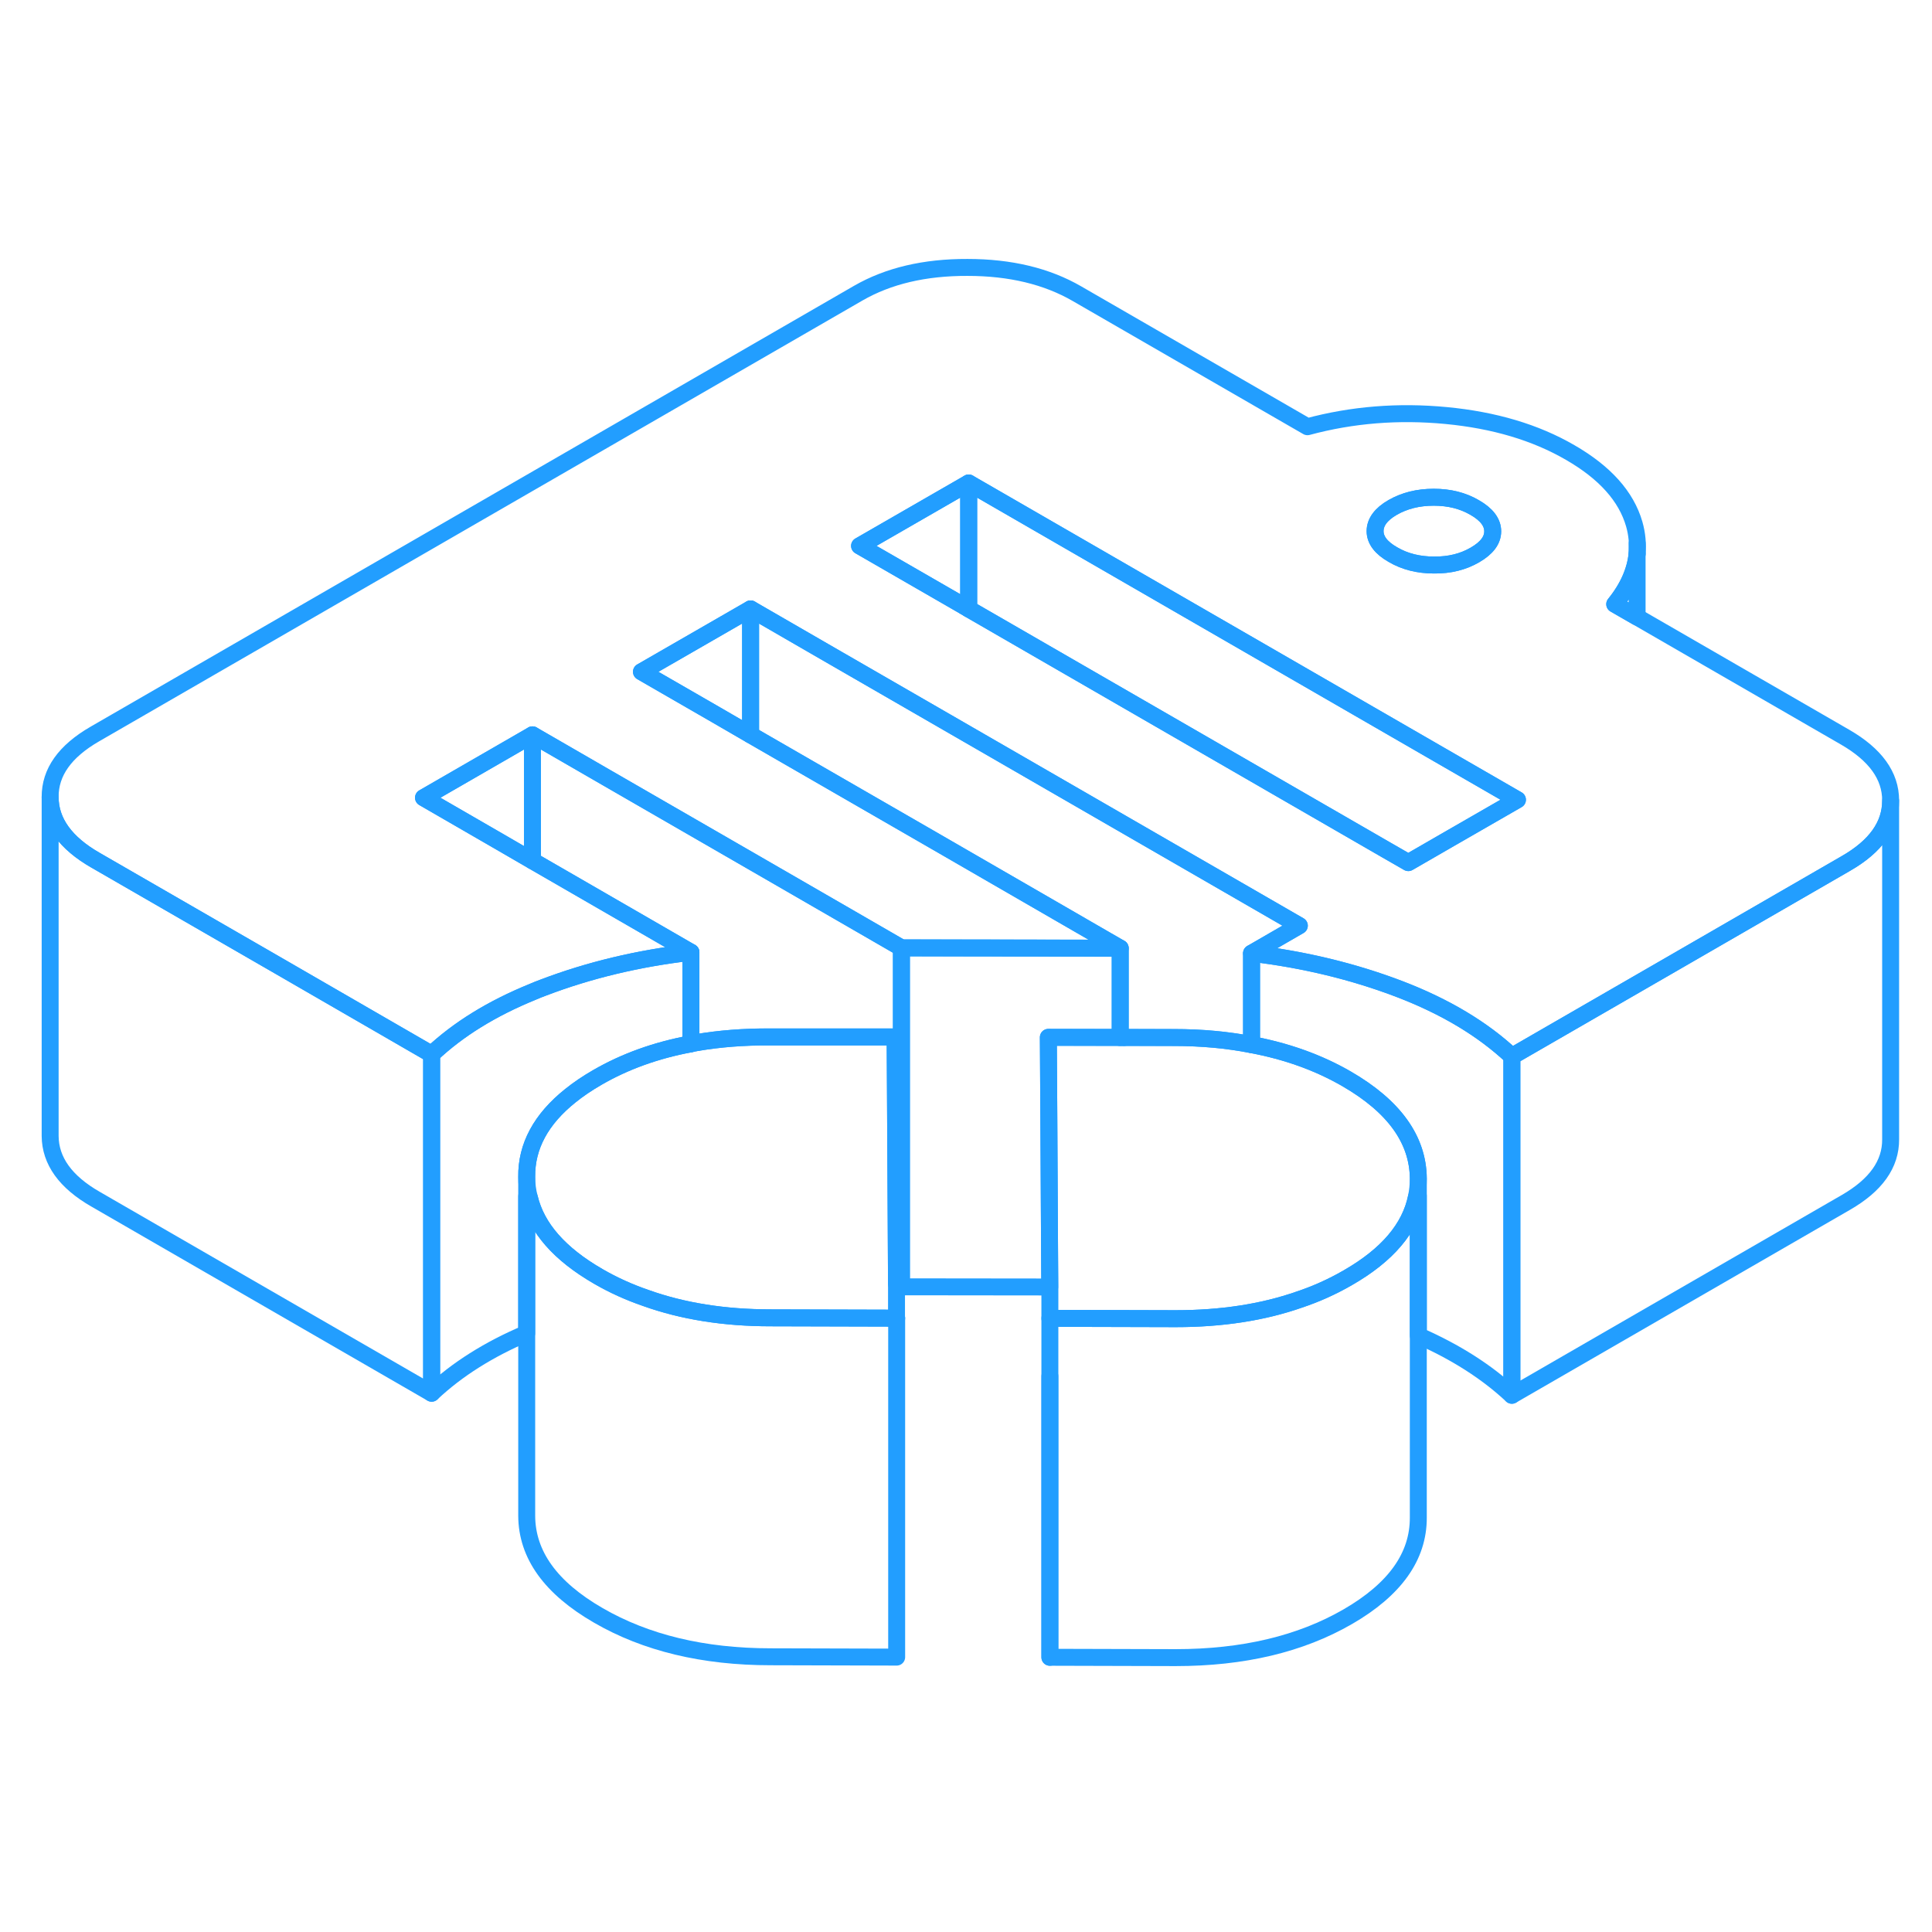 <svg width="48" height="48" viewBox="0 0 114 87" fill="none" xmlns="http://www.w3.org/2000/svg" stroke-width="1px" stroke-linecap="round" stroke-linejoin="round"><path d="M61.95 84.29V67.71M40.77 47.83V48.09C40.88 48.06 40.999 48.04 41.109 48.02L40.77 47.83ZM56.91 22.28L57.16 22.43V22.28H56.91ZM66.1 47.59V47.72H66.32L66.1 47.59Z" stroke="#229EFF" stroke-linejoin="round"/><path d="M111.559 33.75V53.73C111.569 55.19 110.689 56.43 108.919 57.45L89.209 68.83V48.83L98.029 43.74L108.919 37.45C110.679 36.44 111.559 35.2 111.559 33.75Z" stroke="#229EFF" stroke-linejoin="round"/><path d="M53.189 42.43V62.43L52.899 62.26L52.859 54.81L52.819 47.69H45.389C43.879 47.68 42.449 47.79 41.109 48.02L40.769 47.83V42.69L31.419 37.29V29.86L35.779 32.38L44.289 37.29L53.189 42.43Z" stroke="#229EFF" stroke-linejoin="round"/><path d="M25.469 48.71V68.71L5.639 57.26C3.859 56.24 2.969 54.99 2.959 53.53V33.53C2.959 34.99 3.859 36.24 5.639 37.26L16.489 43.52L25.469 48.71Z" stroke="#229EFF" stroke-linejoin="round"/><path d="M40.769 42.69V48.09C38.719 48.47 36.879 49.13 35.239 50.08C34.649 50.42 34.119 50.78 33.659 51.15C31.919 52.54 31.059 54.14 31.079 55.94V65.17C28.839 66.12 26.969 67.3 25.469 68.71V48.71C27.039 47.23 29.019 46.01 31.419 45.03C31.629 44.94 31.849 44.85 32.069 44.77C34.749 43.75 37.649 43.05 40.769 42.69Z" stroke="#229EFF" stroke-linejoin="round"/><path d="M108.879 30L96.599 22.91L95.279 22.15C96.059 21.19 96.499 20.19 96.599 19.18C96.649 18.6 96.599 18.01 96.429 17.42C95.959 15.79 94.699 14.38 92.649 13.2C90.599 12.01 88.159 11.29 85.339 11.02C82.509 10.75 79.779 10.97 77.149 11.68L63.549 3.83C61.769 2.8 59.619 2.28 57.089 2.28C54.559 2.27 52.409 2.78 50.639 3.8L5.599 29.81C3.829 30.83 2.949 32.07 2.959 33.53C2.959 34.99 3.859 36.24 5.639 37.26L16.489 43.52L25.469 48.71C27.039 47.23 29.019 46.01 31.419 45.03C31.629 44.94 31.849 44.85 32.069 44.77C34.749 43.75 37.649 43.05 40.769 42.69L31.419 37.29L29.349 36.09L24.989 33.57L31.419 29.86L35.779 32.38L44.289 37.29L53.189 42.43H57.179L66.099 42.45L55.179 36.14L44.289 29.86L42.219 28.66L37.849 26.14L44.289 22.43L48.649 24.95L57.159 29.86L76.669 41.12L73.849 42.75C76.969 43.12 79.879 43.83 82.579 44.86C85.269 45.89 87.479 47.21 89.209 48.83L98.029 43.74L108.919 37.45C110.679 36.44 111.559 35.2 111.559 33.75V33.73C111.559 32.27 110.659 31.03 108.879 30ZM82.179 16.44C82.879 16.04 83.679 15.84 84.599 15.84C85.519 15.84 86.319 16.04 87.019 16.45C87.719 16.85 88.079 17.32 88.079 17.85C88.079 18.38 87.729 18.84 87.039 19.24C86.339 19.65 85.529 19.85 84.619 19.84C83.709 19.84 82.899 19.64 82.199 19.23C81.489 18.83 81.139 18.36 81.139 17.84C81.139 17.32 81.479 16.84 82.179 16.44ZM85.629 35.94L83.099 37.4L81.829 36.67L57.159 22.43L56.909 22.28L50.719 18.71L57.159 15L84.859 30.99L89.539 33.69L85.629 35.94Z" stroke="#229EFF" stroke-linejoin="round"/><path d="M88.079 17.85C88.079 18.38 87.729 18.84 87.039 19.24C86.339 19.65 85.529 19.85 84.619 19.84C83.709 19.84 82.899 19.64 82.199 19.23C81.489 18.83 81.139 18.36 81.139 17.84C81.139 17.32 81.479 16.84 82.179 16.44C82.879 16.04 83.679 15.84 84.599 15.84C85.519 15.84 86.319 16.04 87.019 16.45C87.719 16.85 88.079 17.32 88.079 17.85Z" stroke="#229EFF" stroke-linejoin="round"/><path d="M52.91 64.28L45.48 64.26C42.739 64.26 40.289 63.87 38.109 63.09C37.12 62.75 36.189 62.33 35.309 61.82C33.019 60.5 31.66 58.95 31.239 57.18C31.13 56.78 31.079 56.36 31.079 55.94C31.059 54.14 31.919 52.54 33.66 51.15C34.12 50.78 34.65 50.42 35.239 50.08C36.88 49.13 38.719 48.47 40.77 48.09C40.88 48.06 40.999 48.04 41.109 48.02C42.45 47.79 43.88 47.68 45.389 47.68H52.819L52.859 54.81L52.9 62.26V64.28H52.91Z" stroke="#229EFF" stroke-linejoin="round"/><path d="M83.689 56.04V56.06C83.689 56.43 83.649 56.78 83.579 57.13C83.209 58.97 81.859 60.56 79.519 61.9C78.619 62.42 77.669 62.85 76.649 63.19C74.499 63.94 72.069 64.31 69.369 64.31L61.949 64.29V62.44L61.929 60.04L61.889 52.59L61.859 47.71H66.099L69.279 47.72C70.899 47.72 72.429 47.86 73.849 48.14C75.929 48.53 77.799 49.2 79.459 50.16C82.259 51.78 83.669 53.74 83.689 56.04Z" stroke="#229EFF" stroke-linejoin="round"/><path d="M89.21 48.83V68.83C87.72 67.44 85.88 66.27 83.69 65.31V56.04C83.67 53.74 82.26 51.78 79.46 50.16C77.8 49.2 75.93 48.53 73.85 48.14V42.75C76.97 43.12 79.88 43.83 82.58 44.86C85.27 45.89 87.48 47.21 89.21 48.83Z" stroke="#229EFF" stroke-linejoin="round"/><path d="M44.29 22.43V29.86L42.22 28.66L37.85 26.14L44.29 22.43Z" stroke="#229EFF" stroke-linejoin="round"/><path d="M57.159 15V22.28H56.909L50.719 18.71L57.159 15Z" stroke="#229EFF" stroke-linejoin="round"/><path d="M89.539 33.69L85.629 35.94L83.099 37.4L81.829 36.67L57.159 22.43V15L84.859 30.99L89.539 33.69Z" stroke="#229EFF" stroke-linejoin="round"/><path d="M52.909 64.28V84.28L45.479 84.26C41.499 84.26 38.109 83.44 35.309 81.82C32.499 80.2 31.089 78.24 31.079 75.94V57.09L31.239 57.18C31.659 58.95 33.019 60.5 35.309 61.82C36.189 62.33 37.119 62.75 38.109 63.09C40.289 63.87 42.739 64.26 45.479 64.26L52.909 64.28Z" stroke="#229EFF" stroke-linejoin="round"/><path d="M83.689 57.06V76.04C83.699 78.34 82.309 80.29 79.519 81.9C76.729 83.51 73.349 84.31 69.369 84.31L61.949 84.29V64.29L69.369 64.31C72.069 64.31 74.499 63.94 76.649 63.19C77.669 62.85 78.619 62.42 79.519 61.9C81.859 60.56 83.209 58.97 83.579 57.13L83.689 57.06Z" stroke="#229EFF" stroke-linejoin="round"/><path d="M96.599 19.18V22.91L95.279 22.15C96.059 21.19 96.499 20.19 96.599 19.18Z" stroke="#229EFF" stroke-linejoin="round"/><path d="M96.6 19.18V18.57" stroke="#229EFF" stroke-linejoin="round"/><path d="M31.419 29.86V37.29L29.349 36.09L24.989 33.57L31.419 29.86Z" stroke="#229EFF" stroke-linejoin="round"/><path d="M76.669 41.12L73.849 42.75V48.14C72.429 47.86 70.899 47.72 69.279 47.72H66.319L66.099 47.59V42.45L55.179 36.14L44.289 29.86V22.43L48.649 24.95L57.159 29.86L76.669 41.12Z" stroke="#229EFF" stroke-linejoin="round"/><path d="M66.1 42.45V47.72L61.859 47.71L61.889 52.59L61.929 60.04L61.94 62.44L53.19 62.43V42.43L57.179 42.44L66.1 42.45Z" stroke="#229EFF" stroke-linejoin="round"/></svg>